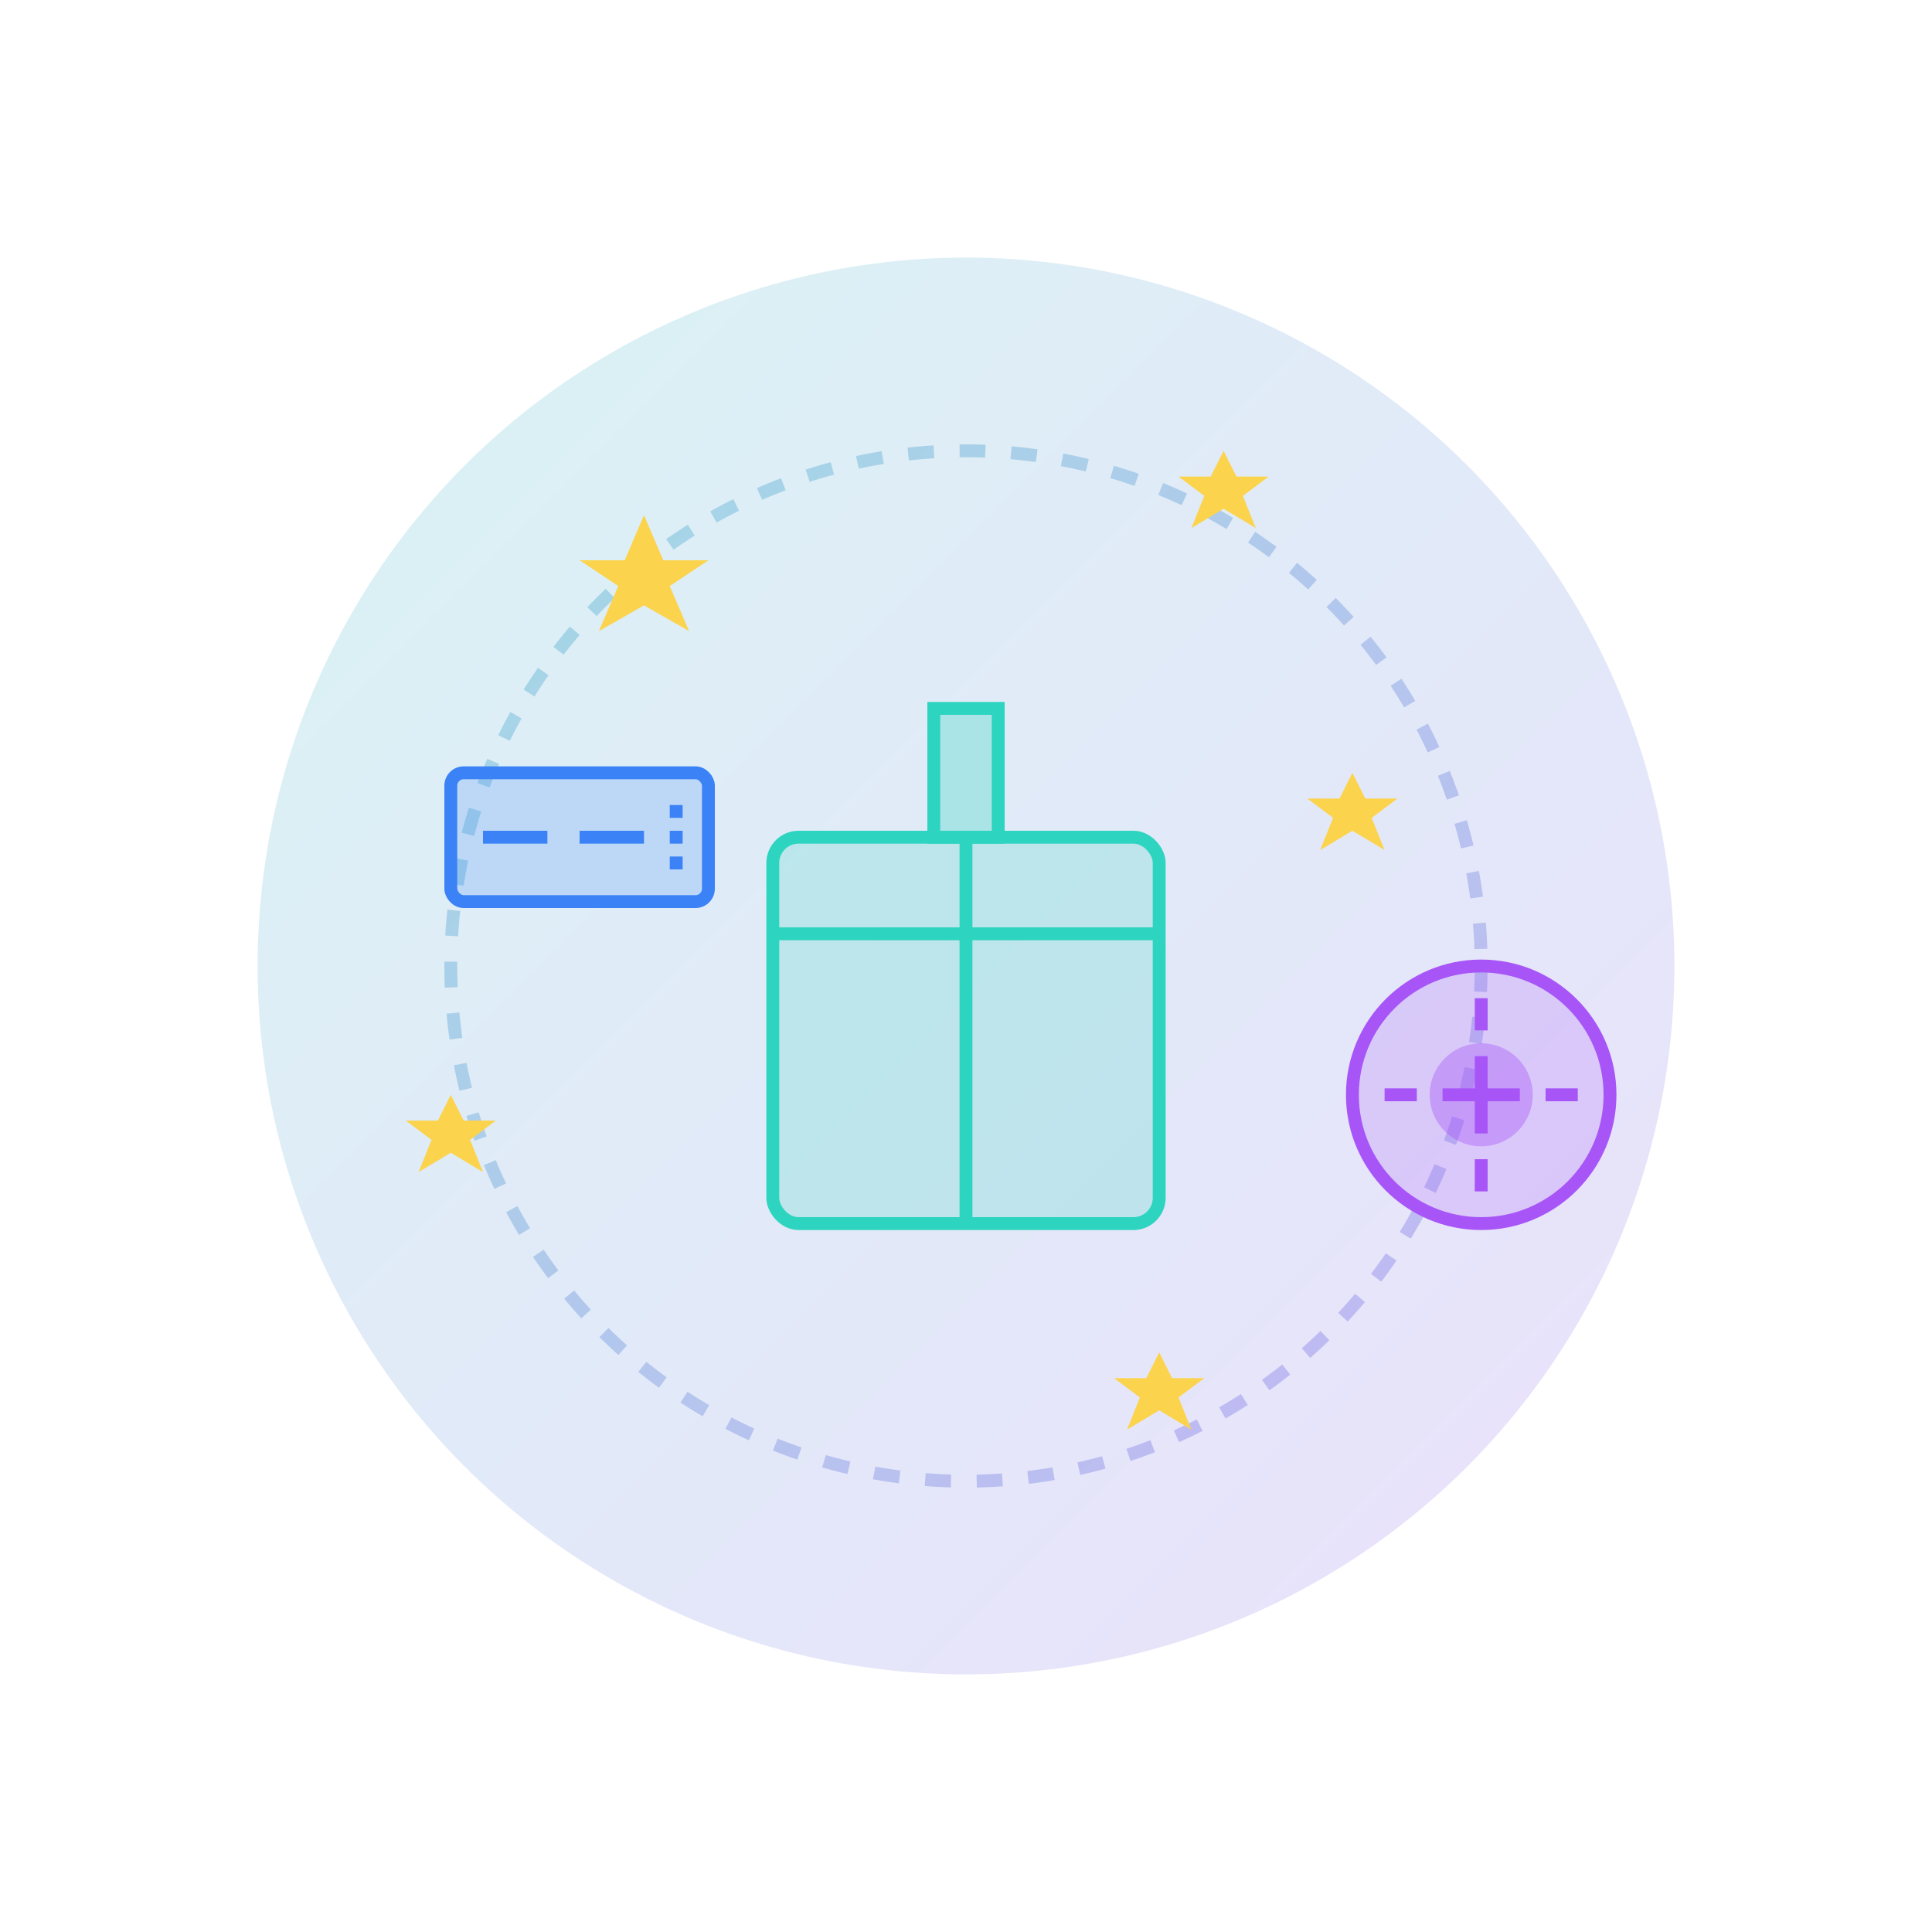 <svg width="300" height="300" viewBox="0 0 300 300" fill="none" xmlns="http://www.w3.org/2000/svg">
  <circle cx="150" cy="150" r="110" fill="url(#gradient)" opacity="0.2" />
  <circle cx="150" cy="150" r="80" stroke="url(#gradient)" stroke-width="2" stroke-dasharray="4 4" opacity="0.4" />
  
  <!-- Gift Box -->
  <rect x="120" y="130" width="60" height="60" rx="4" fill="#2DD4BF" opacity="0.2" />
  <rect x="120" y="130" width="60" height="60" rx="4" stroke="#2DD4BF" stroke-width="2" />
  <rect x="145" y="110" width="10" height="20" fill="#2DD4BF" opacity="0.3" />
  <rect x="145" y="110" width="10" height="20" stroke="#2DD4BF" stroke-width="2" />
  <path d="M120 145H180" stroke="#2DD4BF" stroke-width="2" />
  <path d="M150 130V190" stroke="#2DD4BF" stroke-width="2" />
  
  <!-- Stars -->
  <path d="M100 80L103 87H110L104 91L107 98L100 94L93 98L96 91L90 87H97L100 80Z" fill="#FCD34D" />
  <path d="M190 70L192 74H197L193 77L195 82L190 79L185 82L187 77L183 74H188L190 70Z" fill="#FCD34D" />
  <path d="M210 120L212 124H217L213 127L215 132L210 129L205 132L207 127L203 124H208L210 120Z" fill="#FCD34D" />
  <path d="M180 210L182 214H187L183 217L185 222L180 219L175 222L177 217L173 214H178L180 210Z" fill="#FCD34D" />
  <path d="M70 170L72 174H77L73 177L75 182L70 179L65 182L67 177L63 174H68L70 170Z" fill="#FCD34D" />
  
  <!-- Badge/Medal -->
  <circle cx="230" cy="170" r="20" fill="#A855F7" opacity="0.2" />
  <circle cx="230" cy="170" r="20" stroke="#A855F7" stroke-width="2" />
  <path d="M230 155V160" stroke="#A855F7" stroke-width="2" />
  <path d="M230 180V185" stroke="#A855F7" stroke-width="2" />
  <path d="M215 170H220" stroke="#A855F7" stroke-width="2" />
  <path d="M240 170H245" stroke="#A855F7" stroke-width="2" />
  <circle cx="230" cy="170" r="8" fill="#A855F7" opacity="0.4" />
  <path d="M230 164V176" stroke="#A855F7" stroke-width="2" />
  <path d="M224 170H236" stroke="#A855F7" stroke-width="2" />
  
  <!-- Coupon -->
  <rect x="70" y="120" width="40" height="20" rx="2" fill="#3B82F6" opacity="0.2" />
  <rect x="70" y="120" width="40" height="20" rx="2" stroke="#3B82F6" stroke-width="2" />
  <path d="M75 130H85" stroke="#3B82F6" stroke-width="2" />
  <path d="M90 130H100" stroke="#3B82F6" stroke-width="2" />
  <path d="M105 125V135" stroke="#3B82F6" stroke-width="2" stroke-dasharray="2 2" />

  <!-- Definitions -->
  <defs>
    <linearGradient id="gradient" x1="0" y1="0" x2="300" y2="300" gradientUnits="userSpaceOnUse">
      <stop stop-color="#2DD4BF"/>
      <stop offset="1" stop-color="#A855F7"/>
    </linearGradient>
  </defs>
</svg> 